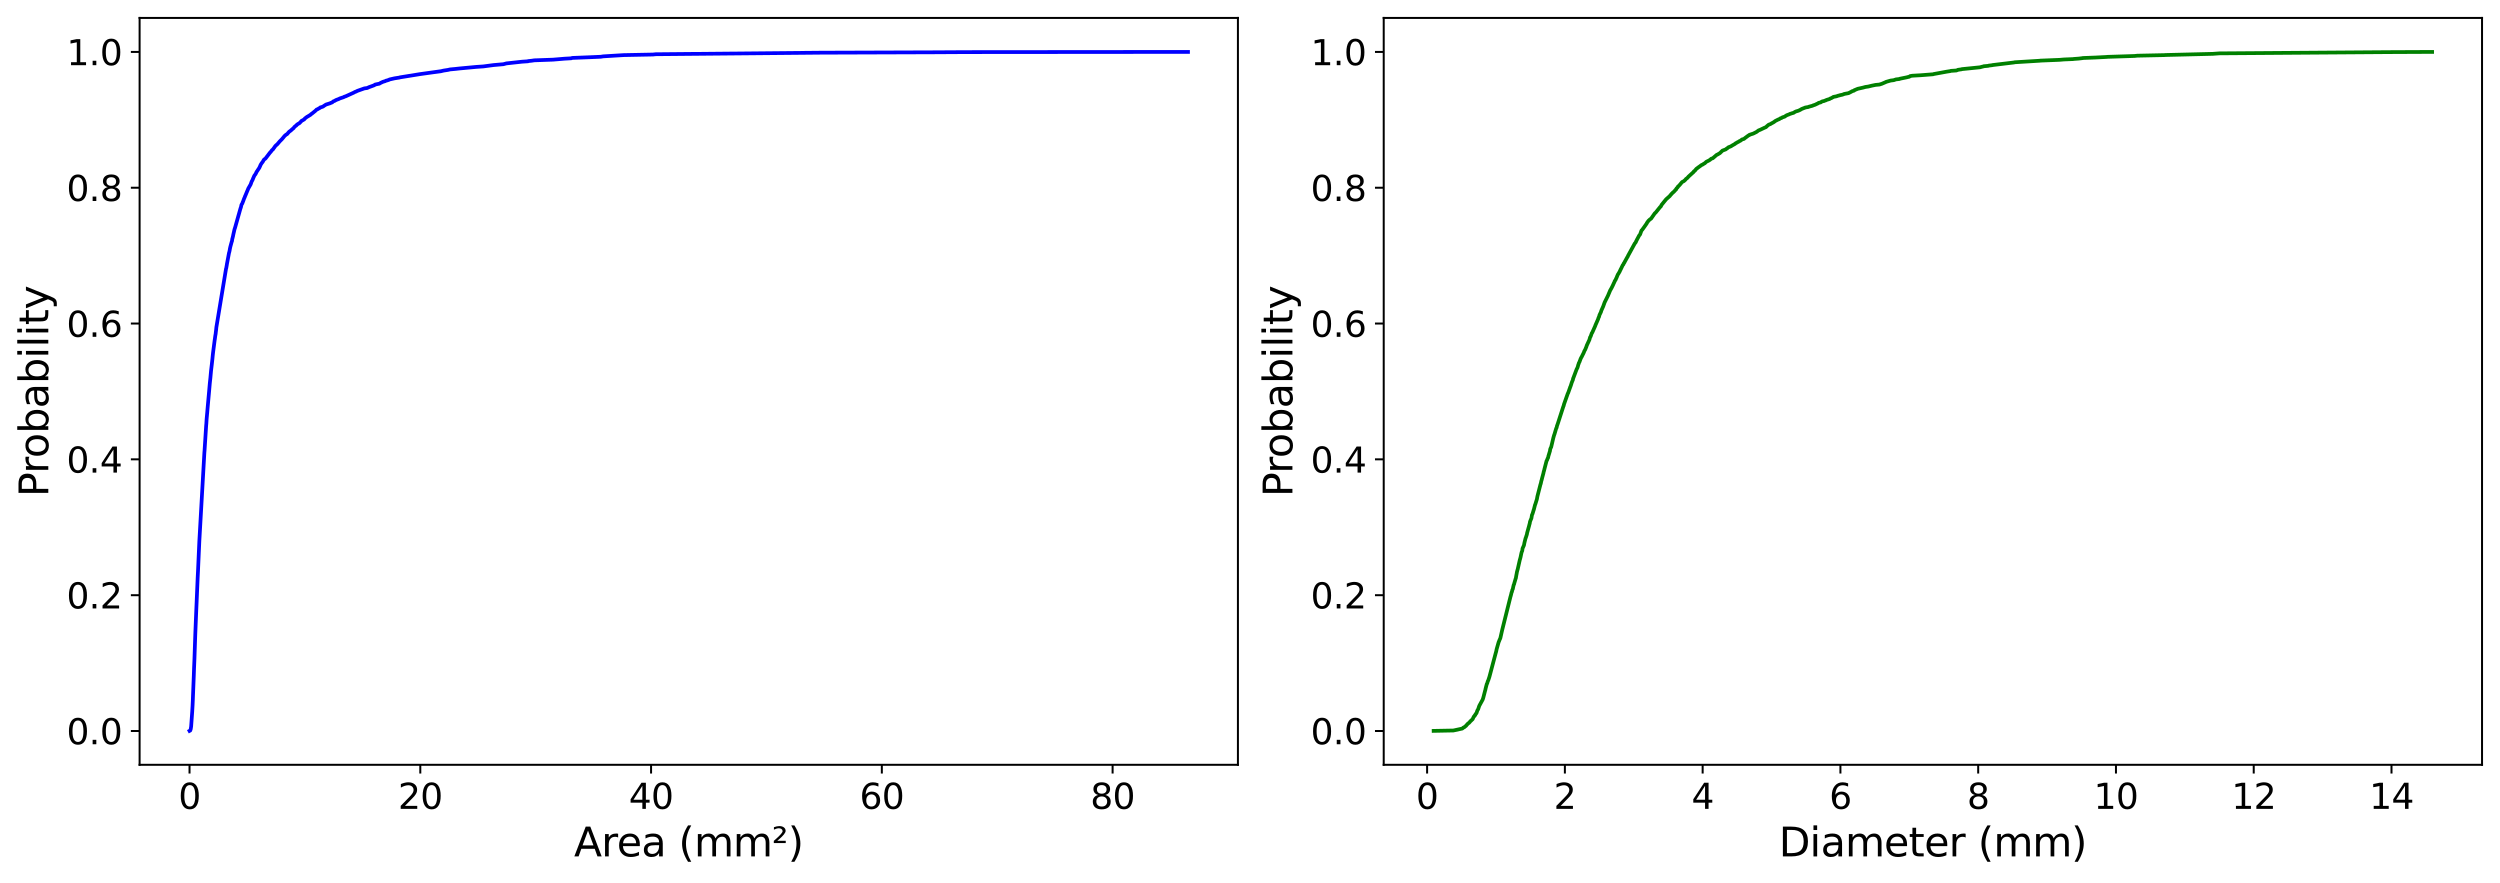 <?xml version="1.0" encoding="utf-8" standalone="no"?>
<!DOCTYPE svg PUBLIC "-//W3C//DTD SVG 1.1//EN"
  "http://www.w3.org/Graphics/SVG/1.1/DTD/svg11.dtd">
<svg xmlns:xlink="http://www.w3.org/1999/xlink" width="1001.919pt" height="353.754pt" viewBox="0 0 1001.919 353.754" xmlns="http://www.w3.org/2000/svg" version="1.1">
 <defs>
  <style type="text/css">*{stroke-linejoin: round; stroke-linecap: butt}</style>
 </defs>
 <g id="figure_1">
  <g id="patch_1">
   <path d="M 0 353.754 
L 1001.919 353.754 
L 1001.919 0 
L 0 0 
z
" style="fill: #ffffff"/>
  </g>
  <g id="axes_1">
   <g id="patch_2">
    <path d="M 55.949 306.52 
L 496.119 306.52 
L 496.119 7.2 
L 55.949 7.2 
z
" style="fill: #ffffff"/>
   </g>
   <g id="matplotlib.axis_1">
    <g id="xtick_1">
     <g id="line2d_1">
      <defs>
       <path id="m4d52f5e8f8" d="M 0 0 
L 0 3.5 
" style="stroke: #000000; stroke-width: 0.8"/>
      </defs>
      <g>
       <use xlink:href="#m4d52f5e8f8" x="75.957" y="306.52" style="stroke: #000000; stroke-width: 0.8"/>
      </g>
     </g>
     <g id="text_1">
      <!-- 0 -->
      <g transform="translate(71.503 324.158) scale(0.14 -0.14)">
       <defs>
        <path id="DejaVuSans-30" d="M 2034 4250 
Q 1547 4250 1301 3770 
Q 1056 3291 1056 2328 
Q 1056 1369 1301 889 
Q 1547 409 2034 409 
Q 2525 409 2770 889 
Q 3016 1369 3016 2328 
Q 3016 3291 2770 3770 
Q 2525 4250 2034 4250 
z
M 2034 4750 
Q 2819 4750 3233 4129 
Q 3647 3509 3647 2328 
Q 3647 1150 3233 529 
Q 2819 -91 2034 -91 
Q 1250 -91 836 529 
Q 422 1150 422 2328 
Q 422 3509 836 4129 
Q 1250 4750 2034 4750 
z
" transform="scale(0.016)"/>
       </defs>
       <use xlink:href="#DejaVuSans-30"/>
      </g>
     </g>
    </g>
    <g id="xtick_2">
     <g id="line2d_2">
      <g>
       <use xlink:href="#m4d52f5e8f8" x="168.442" y="306.52" style="stroke: #000000; stroke-width: 0.8"/>
      </g>
     </g>
     <g id="text_2">
      <!-- 20 -->
      <g transform="translate(159.534 324.158) scale(0.14 -0.14)">
       <defs>
        <path id="DejaVuSans-32" d="M 1228 531 
L 3431 531 
L 3431 0 
L 469 0 
L 469 531 
Q 828 903 1448 1529 
Q 2069 2156 2228 2338 
Q 2531 2678 2651 2914 
Q 2772 3150 2772 3378 
Q 2772 3750 2511 3984 
Q 2250 4219 1831 4219 
Q 1534 4219 1204 4116 
Q 875 4013 500 3803 
L 500 4441 
Q 881 4594 1212 4672 
Q 1544 4750 1819 4750 
Q 2544 4750 2975 4387 
Q 3406 4025 3406 3419 
Q 3406 3131 3298 2873 
Q 3191 2616 2906 2266 
Q 2828 2175 2409 1742 
Q 1991 1309 1228 531 
z
" transform="scale(0.016)"/>
       </defs>
       <use xlink:href="#DejaVuSans-32"/>
       <use xlink:href="#DejaVuSans-30" transform="translate(63.623 0)"/>
      </g>
     </g>
    </g>
    <g id="xtick_3">
     <g id="line2d_3">
      <g>
       <use xlink:href="#m4d52f5e8f8" x="260.927" y="306.52" style="stroke: #000000; stroke-width: 0.8"/>
      </g>
     </g>
     <g id="text_3">
      <!-- 40 -->
      <g transform="translate(252.019 324.158) scale(0.14 -0.14)">
       <defs>
        <path id="DejaVuSans-34" d="M 2419 4116 
L 825 1625 
L 2419 1625 
L 2419 4116 
z
M 2253 4666 
L 3047 4666 
L 3047 1625 
L 3713 1625 
L 3713 1100 
L 3047 1100 
L 3047 0 
L 2419 0 
L 2419 1100 
L 313 1100 
L 313 1709 
L 2253 4666 
z
" transform="scale(0.016)"/>
       </defs>
       <use xlink:href="#DejaVuSans-34"/>
       <use xlink:href="#DejaVuSans-30" transform="translate(63.623 0)"/>
      </g>
     </g>
    </g>
    <g id="xtick_4">
     <g id="line2d_4">
      <g>
       <use xlink:href="#m4d52f5e8f8" x="353.412" y="306.52" style="stroke: #000000; stroke-width: 0.8"/>
      </g>
     </g>
     <g id="text_4">
      <!-- 60 -->
      <g transform="translate(344.504 324.158) scale(0.14 -0.14)">
       <defs>
        <path id="DejaVuSans-36" d="M 2113 2584 
Q 1688 2584 1439 2293 
Q 1191 2003 1191 1497 
Q 1191 994 1439 701 
Q 1688 409 2113 409 
Q 2538 409 2786 701 
Q 3034 994 3034 1497 
Q 3034 2003 2786 2293 
Q 2538 2584 2113 2584 
z
M 3366 4563 
L 3366 3988 
Q 3128 4100 2886 4159 
Q 2644 4219 2406 4219 
Q 1781 4219 1451 3797 
Q 1122 3375 1075 2522 
Q 1259 2794 1537 2939 
Q 1816 3084 2150 3084 
Q 2853 3084 3261 2657 
Q 3669 2231 3669 1497 
Q 3669 778 3244 343 
Q 2819 -91 2113 -91 
Q 1303 -91 875 529 
Q 447 1150 447 2328 
Q 447 3434 972 4092 
Q 1497 4750 2381 4750 
Q 2619 4750 2861 4703 
Q 3103 4656 3366 4563 
z
" transform="scale(0.016)"/>
       </defs>
       <use xlink:href="#DejaVuSans-36"/>
       <use xlink:href="#DejaVuSans-30" transform="translate(63.623 0)"/>
      </g>
     </g>
    </g>
    <g id="xtick_5">
     <g id="line2d_5">
      <g>
       <use xlink:href="#m4d52f5e8f8" x="445.896" y="306.52" style="stroke: #000000; stroke-width: 0.8"/>
      </g>
     </g>
     <g id="text_5">
      <!-- 80 -->
      <g transform="translate(436.989 324.158) scale(0.14 -0.14)">
       <defs>
        <path id="DejaVuSans-38" d="M 2034 2216 
Q 1584 2216 1326 1975 
Q 1069 1734 1069 1313 
Q 1069 891 1326 650 
Q 1584 409 2034 409 
Q 2484 409 2743 651 
Q 3003 894 3003 1313 
Q 3003 1734 2745 1975 
Q 2488 2216 2034 2216 
z
M 1403 2484 
Q 997 2584 770 2862 
Q 544 3141 544 3541 
Q 544 4100 942 4425 
Q 1341 4750 2034 4750 
Q 2731 4750 3128 4425 
Q 3525 4100 3525 3541 
Q 3525 3141 3298 2862 
Q 3072 2584 2669 2484 
Q 3125 2378 3379 2068 
Q 3634 1759 3634 1313 
Q 3634 634 3220 271 
Q 2806 -91 2034 -91 
Q 1263 -91 848 271 
Q 434 634 434 1313 
Q 434 1759 690 2068 
Q 947 2378 1403 2484 
z
M 1172 3481 
Q 1172 3119 1398 2916 
Q 1625 2713 2034 2713 
Q 2441 2713 2670 2916 
Q 2900 3119 2900 3481 
Q 2900 3844 2670 4047 
Q 2441 4250 2034 4250 
Q 1625 4250 1398 4047 
Q 1172 3844 1172 3481 
z
" transform="scale(0.016)"/>
       </defs>
       <use xlink:href="#DejaVuSans-38"/>
       <use xlink:href="#DejaVuSans-30" transform="translate(63.623 0)"/>
      </g>
     </g>
    </g>
    <g id="text_6">
     <!-- Area (mm²) -->
     <g transform="translate(230.051 343.227) scale(0.16 -0.16)">
      <defs>
       <path id="DejaVuSans-41" d="M 2188 4044 
L 1331 1722 
L 3047 1722 
L 2188 4044 
z
M 1831 4666 
L 2547 4666 
L 4325 0 
L 3669 0 
L 3244 1197 
L 1141 1197 
L 716 0 
L 50 0 
L 1831 4666 
z
" transform="scale(0.016)"/>
       <path id="DejaVuSans-72" d="M 2631 2963 
Q 2534 3019 2420 3045 
Q 2306 3072 2169 3072 
Q 1681 3072 1420 2755 
Q 1159 2438 1159 1844 
L 1159 0 
L 581 0 
L 581 3500 
L 1159 3500 
L 1159 2956 
Q 1341 3275 1631 3429 
Q 1922 3584 2338 3584 
Q 2397 3584 2469 3576 
Q 2541 3569 2628 3553 
L 2631 2963 
z
" transform="scale(0.016)"/>
       <path id="DejaVuSans-65" d="M 3597 1894 
L 3597 1613 
L 953 1613 
Q 991 1019 1311 708 
Q 1631 397 2203 397 
Q 2534 397 2845 478 
Q 3156 559 3463 722 
L 3463 178 
Q 3153 47 2828 -22 
Q 2503 -91 2169 -91 
Q 1331 -91 842 396 
Q 353 884 353 1716 
Q 353 2575 817 3079 
Q 1281 3584 2069 3584 
Q 2775 3584 3186 3129 
Q 3597 2675 3597 1894 
z
M 3022 2063 
Q 3016 2534 2758 2815 
Q 2500 3097 2075 3097 
Q 1594 3097 1305 2825 
Q 1016 2553 972 2059 
L 3022 2063 
z
" transform="scale(0.016)"/>
       <path id="DejaVuSans-61" d="M 2194 1759 
Q 1497 1759 1228 1600 
Q 959 1441 959 1056 
Q 959 750 1161 570 
Q 1363 391 1709 391 
Q 2188 391 2477 730 
Q 2766 1069 2766 1631 
L 2766 1759 
L 2194 1759 
z
M 3341 1997 
L 3341 0 
L 2766 0 
L 2766 531 
Q 2569 213 2275 61 
Q 1981 -91 1556 -91 
Q 1019 -91 701 211 
Q 384 513 384 1019 
Q 384 1609 779 1909 
Q 1175 2209 1959 2209 
L 2766 2209 
L 2766 2266 
Q 2766 2663 2505 2880 
Q 2244 3097 1772 3097 
Q 1472 3097 1187 3025 
Q 903 2953 641 2809 
L 641 3341 
Q 956 3463 1253 3523 
Q 1550 3584 1831 3584 
Q 2591 3584 2966 3190 
Q 3341 2797 3341 1997 
z
" transform="scale(0.016)"/>
       <path id="DejaVuSans-20" transform="scale(0.016)"/>
       <path id="DejaVuSans-28" d="M 1984 4856 
Q 1566 4138 1362 3434 
Q 1159 2731 1159 2009 
Q 1159 1288 1364 580 
Q 1569 -128 1984 -844 
L 1484 -844 
Q 1016 -109 783 600 
Q 550 1309 550 2009 
Q 550 2706 781 3412 
Q 1013 4119 1484 4856 
L 1984 4856 
z
" transform="scale(0.016)"/>
       <path id="DejaVuSans-6d" d="M 3328 2828 
Q 3544 3216 3844 3400 
Q 4144 3584 4550 3584 
Q 5097 3584 5394 3201 
Q 5691 2819 5691 2113 
L 5691 0 
L 5113 0 
L 5113 2094 
Q 5113 2597 4934 2840 
Q 4756 3084 4391 3084 
Q 3944 3084 3684 2787 
Q 3425 2491 3425 1978 
L 3425 0 
L 2847 0 
L 2847 2094 
Q 2847 2600 2669 2842 
Q 2491 3084 2119 3084 
Q 1678 3084 1418 2786 
Q 1159 2488 1159 1978 
L 1159 0 
L 581 0 
L 581 3500 
L 1159 3500 
L 1159 2956 
Q 1356 3278 1631 3431 
Q 1906 3584 2284 3584 
Q 2666 3584 2933 3390 
Q 3200 3197 3328 2828 
z
" transform="scale(0.016)"/>
       <path id="DejaVuSans-b2" d="M 838 2444 
L 2163 2444 
L 2163 2088 
L 294 2088 
L 294 2431 
Q 400 2528 597 2703 
Q 1672 3656 1672 3950 
Q 1672 4156 1509 4282 
Q 1347 4409 1081 4409 
Q 919 4409 728 4354 
Q 538 4300 313 4191 
L 313 4575 
Q 553 4663 761 4706 
Q 969 4750 1147 4750 
Q 1600 4750 1872 4544 
Q 2144 4338 2144 4000 
Q 2144 3566 1109 2678 
Q 934 2528 838 2444 
z
" transform="scale(0.016)"/>
       <path id="DejaVuSans-29" d="M 513 4856 
L 1013 4856 
Q 1481 4119 1714 3412 
Q 1947 2706 1947 2009 
Q 1947 1309 1714 600 
Q 1481 -109 1013 -844 
L 513 -844 
Q 928 -128 1133 580 
Q 1338 1288 1338 2009 
Q 1338 2731 1133 3434 
Q 928 4138 513 4856 
z
" transform="scale(0.016)"/>
      </defs>
      <use xlink:href="#DejaVuSans-41"/>
      <use xlink:href="#DejaVuSans-72" transform="translate(68.408 0)"/>
      <use xlink:href="#DejaVuSans-65" transform="translate(107.271 0)"/>
      <use xlink:href="#DejaVuSans-61" transform="translate(168.795 0)"/>
      <use xlink:href="#DejaVuSans-20" transform="translate(230.074 0)"/>
      <use xlink:href="#DejaVuSans-28" transform="translate(261.861 0)"/>
      <use xlink:href="#DejaVuSans-6d" transform="translate(300.875 0)"/>
      <use xlink:href="#DejaVuSans-6d" transform="translate(398.287 0)"/>
      <use xlink:href="#DejaVuSans-b2" transform="translate(495.699 0)"/>
      <use xlink:href="#DejaVuSans-29" transform="translate(535.787 0)"/>
     </g>
    </g>
   </g>
   <g id="matplotlib.axis_2">
    <g id="ytick_1">
     <g id="line2d_6">
      <defs>
       <path id="m05a626e804" d="M 0 0 
L -3.5 0 
" style="stroke: #000000; stroke-width: 0.8"/>
      </defs>
      <g>
       <use xlink:href="#m05a626e804" x="55.949" y="292.953" style="stroke: #000000; stroke-width: 0.8"/>
      </g>
     </g>
     <g id="text_7">
      <!-- 0.0 -->
      <g transform="translate(26.685 298.272) scale(0.14 -0.14)">
       <defs>
        <path id="DejaVuSans-2e" d="M 684 794 
L 1344 794 
L 1344 0 
L 684 0 
L 684 794 
z
" transform="scale(0.016)"/>
       </defs>
       <use xlink:href="#DejaVuSans-30"/>
       <use xlink:href="#DejaVuSans-2e" transform="translate(63.623 0)"/>
       <use xlink:href="#DejaVuSans-30" transform="translate(95.41 0)"/>
      </g>
     </g>
    </g>
    <g id="ytick_2">
     <g id="line2d_7">
      <g>
       <use xlink:href="#m05a626e804" x="55.949" y="238.524" style="stroke: #000000; stroke-width: 0.8"/>
      </g>
     </g>
     <g id="text_8">
      <!-- 0.2 -->
      <g transform="translate(26.685 243.843) scale(0.14 -0.14)">
       <use xlink:href="#DejaVuSans-30"/>
       <use xlink:href="#DejaVuSans-2e" transform="translate(63.623 0)"/>
       <use xlink:href="#DejaVuSans-32" transform="translate(95.41 0)"/>
      </g>
     </g>
    </g>
    <g id="ytick_3">
     <g id="line2d_8">
      <g>
       <use xlink:href="#m05a626e804" x="55.949" y="184.094" style="stroke: #000000; stroke-width: 0.8"/>
      </g>
     </g>
     <g id="text_9">
      <!-- 0.4 -->
      <g transform="translate(26.685 189.413) scale(0.14 -0.14)">
       <use xlink:href="#DejaVuSans-30"/>
       <use xlink:href="#DejaVuSans-2e" transform="translate(63.623 0)"/>
       <use xlink:href="#DejaVuSans-34" transform="translate(95.41 0)"/>
      </g>
     </g>
    </g>
    <g id="ytick_4">
     <g id="line2d_9">
      <g>
       <use xlink:href="#m05a626e804" x="55.949" y="129.665" style="stroke: #000000; stroke-width: 0.8"/>
      </g>
     </g>
     <g id="text_10">
      <!-- 0.6 -->
      <g transform="translate(26.685 134.984) scale(0.14 -0.14)">
       <use xlink:href="#DejaVuSans-30"/>
       <use xlink:href="#DejaVuSans-2e" transform="translate(63.623 0)"/>
       <use xlink:href="#DejaVuSans-36" transform="translate(95.41 0)"/>
      </g>
     </g>
    </g>
    <g id="ytick_5">
     <g id="line2d_10">
      <g>
       <use xlink:href="#m05a626e804" x="55.949" y="75.235" style="stroke: #000000; stroke-width: 0.8"/>
      </g>
     </g>
     <g id="text_11">
      <!-- 0.8 -->
      <g transform="translate(26.685 80.554) scale(0.14 -0.14)">
       <use xlink:href="#DejaVuSans-30"/>
       <use xlink:href="#DejaVuSans-2e" transform="translate(63.623 0)"/>
       <use xlink:href="#DejaVuSans-38" transform="translate(95.41 0)"/>
      </g>
     </g>
    </g>
    <g id="ytick_6">
     <g id="line2d_11">
      <g>
       <use xlink:href="#m05a626e804" x="55.949" y="20.805" style="stroke: #000000; stroke-width: 0.8"/>
      </g>
     </g>
     <g id="text_12">
      <!-- 1.0 -->
      <g transform="translate(26.685 26.124) scale(0.14 -0.14)">
       <defs>
        <path id="DejaVuSans-31" d="M 794 531 
L 1825 531 
L 1825 4091 
L 703 3866 
L 703 4441 
L 1819 4666 
L 2450 4666 
L 2450 531 
L 3481 531 
L 3481 0 
L 794 0 
L 794 531 
z
" transform="scale(0.016)"/>
       </defs>
       <use xlink:href="#DejaVuSans-31"/>
       <use xlink:href="#DejaVuSans-2e" transform="translate(63.623 0)"/>
       <use xlink:href="#DejaVuSans-30" transform="translate(95.41 0)"/>
      </g>
     </g>
    </g>
    <g id="text_13">
     <!-- Probability -->
     <g transform="translate(19.358 199.146) rotate(-90) scale(0.16 -0.16)">
      <defs>
       <path id="DejaVuSans-50" d="M 1259 4147 
L 1259 2394 
L 2053 2394 
Q 2494 2394 2734 2622 
Q 2975 2850 2975 3272 
Q 2975 3691 2734 3919 
Q 2494 4147 2053 4147 
L 1259 4147 
z
M 628 4666 
L 2053 4666 
Q 2838 4666 3239 4311 
Q 3641 3956 3641 3272 
Q 3641 2581 3239 2228 
Q 2838 1875 2053 1875 
L 1259 1875 
L 1259 0 
L 628 0 
L 628 4666 
z
" transform="scale(0.016)"/>
       <path id="DejaVuSans-6f" d="M 1959 3097 
Q 1497 3097 1228 2736 
Q 959 2375 959 1747 
Q 959 1119 1226 758 
Q 1494 397 1959 397 
Q 2419 397 2687 759 
Q 2956 1122 2956 1747 
Q 2956 2369 2687 2733 
Q 2419 3097 1959 3097 
z
M 1959 3584 
Q 2709 3584 3137 3096 
Q 3566 2609 3566 1747 
Q 3566 888 3137 398 
Q 2709 -91 1959 -91 
Q 1206 -91 779 398 
Q 353 888 353 1747 
Q 353 2609 779 3096 
Q 1206 3584 1959 3584 
z
" transform="scale(0.016)"/>
       <path id="DejaVuSans-62" d="M 3116 1747 
Q 3116 2381 2855 2742 
Q 2594 3103 2138 3103 
Q 1681 3103 1420 2742 
Q 1159 2381 1159 1747 
Q 1159 1113 1420 752 
Q 1681 391 2138 391 
Q 2594 391 2855 752 
Q 3116 1113 3116 1747 
z
M 1159 2969 
Q 1341 3281 1617 3432 
Q 1894 3584 2278 3584 
Q 2916 3584 3314 3078 
Q 3713 2572 3713 1747 
Q 3713 922 3314 415 
Q 2916 -91 2278 -91 
Q 1894 -91 1617 61 
Q 1341 213 1159 525 
L 1159 0 
L 581 0 
L 581 4863 
L 1159 4863 
L 1159 2969 
z
" transform="scale(0.016)"/>
       <path id="DejaVuSans-69" d="M 603 3500 
L 1178 3500 
L 1178 0 
L 603 0 
L 603 3500 
z
M 603 4863 
L 1178 4863 
L 1178 4134 
L 603 4134 
L 603 4863 
z
" transform="scale(0.016)"/>
       <path id="DejaVuSans-6c" d="M 603 4863 
L 1178 4863 
L 1178 0 
L 603 0 
L 603 4863 
z
" transform="scale(0.016)"/>
       <path id="DejaVuSans-74" d="M 1172 4494 
L 1172 3500 
L 2356 3500 
L 2356 3053 
L 1172 3053 
L 1172 1153 
Q 1172 725 1289 603 
Q 1406 481 1766 481 
L 2356 481 
L 2356 0 
L 1766 0 
Q 1100 0 847 248 
Q 594 497 594 1153 
L 594 3053 
L 172 3053 
L 172 3500 
L 594 3500 
L 594 4494 
L 1172 4494 
z
" transform="scale(0.016)"/>
       <path id="DejaVuSans-79" d="M 2059 -325 
Q 1816 -950 1584 -1140 
Q 1353 -1331 966 -1331 
L 506 -1331 
L 506 -850 
L 844 -850 
Q 1081 -850 1212 -737 
Q 1344 -625 1503 -206 
L 1606 56 
L 191 3500 
L 800 3500 
L 1894 763 
L 2988 3500 
L 3597 3500 
L 2059 -325 
z
" transform="scale(0.016)"/>
      </defs>
      <use xlink:href="#DejaVuSans-50"/>
      <use xlink:href="#DejaVuSans-72" transform="translate(58.553 0)"/>
      <use xlink:href="#DejaVuSans-6f" transform="translate(97.416 0)"/>
      <use xlink:href="#DejaVuSans-62" transform="translate(158.598 0)"/>
      <use xlink:href="#DejaVuSans-61" transform="translate(222.074 0)"/>
      <use xlink:href="#DejaVuSans-62" transform="translate(283.354 0)"/>
      <use xlink:href="#DejaVuSans-69" transform="translate(346.83 0)"/>
      <use xlink:href="#DejaVuSans-6c" transform="translate(374.613 0)"/>
      <use xlink:href="#DejaVuSans-69" transform="translate(402.396 0)"/>
      <use xlink:href="#DejaVuSans-74" transform="translate(430.18 0)"/>
      <use xlink:href="#DejaVuSans-79" transform="translate(469.389 0)"/>
     </g>
    </g>
   </g>
   <g id="line2d_12">
    <path d="M 75.957 292.915 
L 76.244 292.759 
L 76.438 292.178 
L 76.604 291.131 
L 77.033 285.198 
L 77.172 282.871 
L 77.281 280.544 
L 77.337 278.993 
L 77.668 270.772 
L 77.776 267.631 
L 77.82 266.661 
L 77.93 264.025 
L 78.117 258.479 
L 78.225 255.299 
L 78.281 253.748 
L 78.641 244.984 
L 78.75 242.502 
L 78.793 241.533 
L 79.21 231.722 
L 79.316 229.55 
L 79.347 229.007 
L 79.882 216.986 
L 79.992 215.047 
L 81.904 181.426 
L 81.977 180.573 
L 82.616 170.646 
L 82.697 169.754 
L 82.807 167.97 
L 83.065 165.139 
L 83.095 164.751 
L 83.203 163.472 
L 83.8 156.879 
L 84.087 153.583 
L 84.32 151.45 
L 84.587 148.542 
L 84.905 145.866 
L 85.119 143.927 
L 85.286 142.221 
L 85.396 141.252 
L 86.031 136.327 
L 86.091 135.978 
L 86.272 134.621 
L 86.42 133.806 
L 86.522 132.875 
L 86.607 132.255 
L 86.713 131.169 
L 90.586 107.708 
L 90.669 107.476 
L 90.879 106.273 
L 90.973 105.653 
L 91.058 105.226 
L 91.784 101.349 
L 91.891 100.999 
L 92.032 100.379 
L 92.134 99.72 
L 92.323 98.867 
L 92.386 98.634 
L 92.848 96.928 
L 92.962 96.656 
L 93.104 95.687 
L 93.183 95.454 
L 93.277 95.066 
L 93.385 94.64 
L 93.493 94.058 
L 93.678 93.244 
L 93.745 92.972 
L 93.892 92.274 
L 94.071 91.615 
L 94.175 91.344 
L 96.315 83.743 
L 96.39 83.472 
L 96.498 83.239 
L 96.566 83.006 
L 96.758 82.114 
L 96.97 81.727 
L 97.114 81.533 
L 97.286 80.99 
L 97.38 80.835 
L 97.711 79.904 
L 97.855 79.516 
L 98.09 79.012 
L 98.219 78.585 
L 98.316 78.43 
L 99.02 76.724 
L 99.24 76.22 
L 99.349 75.949 
L 99.498 75.561 
L 100.454 73.893 
L 100.847 72.769 
L 101.017 72.458 
L 101.178 72.187 
L 101.317 71.838 
L 101.559 71.218 
L 101.669 71.024 
L 101.833 70.597 
L 101.985 70.326 
L 102.343 69.86 
L 102.628 69.356 
L 102.724 69.085 
L 102.938 68.736 
L 103.947 67.223 
L 104.081 66.874 
L 104.203 66.68 
L 104.391 66.176 
L 104.543 65.905 
L 104.992 65.207 
L 105.15 65.052 
L 105.358 64.742 
L 105.571 64.354 
L 105.722 64.082 
L 105.985 63.811 
L 106.263 63.656 
L 106.511 63.384 
L 108.188 61.174 
L 108.434 60.941 
L 108.937 60.282 
L 108.992 60.166 
L 109.381 59.894 
L 109.501 59.7 
L 109.741 59.351 
L 109.866 59.196 
L 110.065 58.925 
L 110.253 58.615 
L 110.448 58.421 
L 110.665 58.188 
L 110.906 58.033 
L 110.939 57.955 
L 111.145 57.8 
L 112.161 56.598 
L 112.329 56.443 
L 112.515 56.249 
L 112.91 55.861 
L 113.661 54.969 
L 113.813 54.775 
L 114.034 54.504 
L 114.612 54 
L 114.699 53.922 
L 115.049 53.767 
L 115.105 53.69 
L 115.24 53.535 
L 115.494 53.224 
L 115.879 52.798 
L 116.139 52.604 
L 116.293 52.488 
L 116.591 52.294 
L 116.591 52.255 
L 116.77 52.1 
L 116.988 51.906 
L 117.244 51.673 
L 117.452 51.518 
L 117.659 51.363 
L 117.923 50.936 
L 118.422 50.51 
L 118.809 50.238 
L 119.009 49.928 
L 119.375 49.734 
L 119.517 49.618 
L 119.968 49.385 
L 120.62 48.726 
L 120.821 48.455 
L 121.121 48.299 
L 121.489 48.106 
L 121.654 47.989 
L 121.935 47.834 
L 122.12 47.563 
L 122.157 47.485 
L 122.399 47.33 
L 122.938 46.903 
L 122.961 46.865 
L 123.281 46.71 
L 123.791 46.399 
L 123.978 46.283 
L 124.538 45.934 
L 124.661 45.74 
L 124.992 45.546 
L 125.614 45.042 
L 126.43 44.383 
L 126.475 44.305 
L 126.856 43.995 
L 126.869 43.917 
L 127.47 43.685 
L 127.636 43.53 
L 128.267 43.219 
L 128.331 43.064 
L 129.139 42.832 
L 129.505 42.677 
L 129.801 42.444 
L 130.668 41.901 
L 132.387 41.358 
L 132.437 41.281 
L 133.105 41.048 
L 133.596 40.621 
L 134.216 40.389 
L 134.383 40.234 
L 134.687 40.117 
L 134.691 40.078 
L 135.831 39.652 
L 136.164 39.458 
L 137.802 38.915 
L 137.885 38.799 
L 138.522 38.605 
L 141.849 37.092 
L 142.157 36.899 
L 142.205 36.86 
L 142.81 36.666 
L 142.937 36.55 
L 143.408 36.356 
L 146.03 35.425 
L 147.16 35.27 
L 147.303 35.192 
L 147.682 35.037 
L 147.778 34.96 
L 148.456 34.727 
L 150.029 34.145 
L 150.262 33.913 
L 151.142 33.719 
L 152.091 33.525 
L 152.175 33.447 
L 152.51 33.253 
L 152.605 33.176 
L 153.084 32.982 
L 153.354 32.827 
L 154.491 32.478 
L 154.603 32.361 
L 155.25 32.206 
L 156.02 31.935 
L 156.082 31.857 
L 158.126 31.392 
L 160.103 31.082 
L 160.263 31.004 
L 167.723 29.802 
L 168.179 29.725 
L 176.808 28.522 
L 177.766 28.29 
L 179.534 28.018 
L 180.356 27.824 
L 182.468 27.63 
L 184.183 27.437 
L 190.842 26.816 
L 193.693 26.622 
L 197.784 26.079 
L 201.754 25.73 
L 202.772 25.459 
L 202.834 25.42 
L 209.262 24.722 
L 211.607 24.567 
L 211.653 24.489 
L 213.114 24.334 
L 214.113 24.179 
L 221.623 23.908 
L 226.253 23.52 
L 228.952 23.365 
L 229.064 23.287 
L 229.462 23.21 
L 236.331 22.938 
L 240.796 22.744 
L 241.714 22.589 
L 249.927 22.085 
L 261.693 21.852 
L 262.76 21.736 
L 328.86 21.116 
L 374.26 20.961 
L 387.309 20.883 
L 476.112 20.805 
L 476.112 20.805 
" clip-path="url(#pe76aaab382)" style="fill: none; stroke: #0000ff; stroke-width: 1.5; stroke-linecap: square"/>
   </g>
   <g id="patch_3">
    <path d="M 55.949 306.52 
L 55.949 7.2 
" style="fill: none; stroke: #000000; stroke-width: 0.8; stroke-linejoin: miter; stroke-linecap: square"/>
   </g>
   <g id="patch_4">
    <path d="M 496.119 306.52 
L 496.119 7.2 
" style="fill: none; stroke: #000000; stroke-width: 0.8; stroke-linejoin: miter; stroke-linecap: square"/>
   </g>
   <g id="patch_5">
    <path d="M 55.949 306.52 
L 496.119 306.52 
" style="fill: none; stroke: #000000; stroke-width: 0.8; stroke-linejoin: miter; stroke-linecap: square"/>
   </g>
   <g id="patch_6">
    <path d="M 55.949 7.2 
L 496.119 7.2 
" style="fill: none; stroke: #000000; stroke-width: 0.8; stroke-linejoin: miter; stroke-linecap: square"/>
   </g>
  </g>
  <g id="axes_2">
   <g id="patch_7">
    <path d="M 554.549 306.52 
L 994.719 306.52 
L 994.719 7.2 
L 554.549 7.2 
z
" style="fill: #ffffff"/>
   </g>
   <g id="matplotlib.axis_3">
    <g id="xtick_6">
     <g id="line2d_13">
      <g>
       <use xlink:href="#m4d52f5e8f8" x="571.938" y="306.52" style="stroke: #000000; stroke-width: 0.8"/>
      </g>
     </g>
     <g id="text_14">
      <!-- 0 -->
      <g transform="translate(567.484 324.158) scale(0.14 -0.14)">
       <use xlink:href="#DejaVuSans-30"/>
      </g>
     </g>
    </g>
    <g id="xtick_7">
     <g id="line2d_14">
      <g>
       <use xlink:href="#m4d52f5e8f8" x="627.152" y="306.52" style="stroke: #000000; stroke-width: 0.8"/>
      </g>
     </g>
     <g id="text_15">
      <!-- 2 -->
      <g transform="translate(622.698 324.158) scale(0.14 -0.14)">
       <use xlink:href="#DejaVuSans-32"/>
      </g>
     </g>
    </g>
    <g id="xtick_8">
     <g id="line2d_15">
      <g>
       <use xlink:href="#m4d52f5e8f8" x="682.366" y="306.52" style="stroke: #000000; stroke-width: 0.8"/>
      </g>
     </g>
     <g id="text_16">
      <!-- 4 -->
      <g transform="translate(677.912 324.158) scale(0.14 -0.14)">
       <use xlink:href="#DejaVuSans-34"/>
      </g>
     </g>
    </g>
    <g id="xtick_9">
     <g id="line2d_16">
      <g>
       <use xlink:href="#m4d52f5e8f8" x="737.58" y="306.52" style="stroke: #000000; stroke-width: 0.8"/>
      </g>
     </g>
     <g id="text_17">
      <!-- 6 -->
      <g transform="translate(733.126 324.158) scale(0.14 -0.14)">
       <use xlink:href="#DejaVuSans-36"/>
      </g>
     </g>
    </g>
    <g id="xtick_10">
     <g id="line2d_17">
      <g>
       <use xlink:href="#m4d52f5e8f8" x="792.794" y="306.52" style="stroke: #000000; stroke-width: 0.8"/>
      </g>
     </g>
     <g id="text_18">
      <!-- 8 -->
      <g transform="translate(788.34 324.158) scale(0.14 -0.14)">
       <use xlink:href="#DejaVuSans-38"/>
      </g>
     </g>
    </g>
    <g id="xtick_11">
     <g id="line2d_18">
      <g>
       <use xlink:href="#m4d52f5e8f8" x="848.008" y="306.52" style="stroke: #000000; stroke-width: 0.8"/>
      </g>
     </g>
     <g id="text_19">
      <!-- 10 -->
      <g transform="translate(839.1 324.158) scale(0.14 -0.14)">
       <use xlink:href="#DejaVuSans-31"/>
       <use xlink:href="#DejaVuSans-30" transform="translate(63.623 0)"/>
      </g>
     </g>
    </g>
    <g id="xtick_12">
     <g id="line2d_19">
      <g>
       <use xlink:href="#m4d52f5e8f8" x="903.221" y="306.52" style="stroke: #000000; stroke-width: 0.8"/>
      </g>
     </g>
     <g id="text_20">
      <!-- 12 -->
      <g transform="translate(894.314 324.158) scale(0.14 -0.14)">
       <use xlink:href="#DejaVuSans-31"/>
       <use xlink:href="#DejaVuSans-32" transform="translate(63.623 0)"/>
      </g>
     </g>
    </g>
    <g id="xtick_13">
     <g id="line2d_20">
      <g>
       <use xlink:href="#m4d52f5e8f8" x="958.435" y="306.52" style="stroke: #000000; stroke-width: 0.8"/>
      </g>
     </g>
     <g id="text_21">
      <!-- 14 -->
      <g transform="translate(949.528 324.158) scale(0.14 -0.14)">
       <use xlink:href="#DejaVuSans-31"/>
       <use xlink:href="#DejaVuSans-34" transform="translate(63.623 0)"/>
      </g>
     </g>
    </g>
    <g id="text_22">
     <!-- Diameter (mm) -->
     <g transform="translate(712.917 343.227) scale(0.16 -0.16)">
      <defs>
       <path id="DejaVuSans-44" d="M 1259 4147 
L 1259 519 
L 2022 519 
Q 2988 519 3436 956 
Q 3884 1394 3884 2338 
Q 3884 3275 3436 3711 
Q 2988 4147 2022 4147 
L 1259 4147 
z
M 628 4666 
L 1925 4666 
Q 3281 4666 3915 4102 
Q 4550 3538 4550 2338 
Q 4550 1131 3912 565 
Q 3275 0 1925 0 
L 628 0 
L 628 4666 
z
" transform="scale(0.016)"/>
      </defs>
      <use xlink:href="#DejaVuSans-44"/>
      <use xlink:href="#DejaVuSans-69" transform="translate(77.002 0)"/>
      <use xlink:href="#DejaVuSans-61" transform="translate(104.785 0)"/>
      <use xlink:href="#DejaVuSans-6d" transform="translate(166.064 0)"/>
      <use xlink:href="#DejaVuSans-65" transform="translate(263.477 0)"/>
      <use xlink:href="#DejaVuSans-74" transform="translate(325 0)"/>
      <use xlink:href="#DejaVuSans-65" transform="translate(364.209 0)"/>
      <use xlink:href="#DejaVuSans-72" transform="translate(425.732 0)"/>
      <use xlink:href="#DejaVuSans-20" transform="translate(466.846 0)"/>
      <use xlink:href="#DejaVuSans-28" transform="translate(498.633 0)"/>
      <use xlink:href="#DejaVuSans-6d" transform="translate(537.646 0)"/>
      <use xlink:href="#DejaVuSans-6d" transform="translate(635.059 0)"/>
      <use xlink:href="#DejaVuSans-29" transform="translate(732.471 0)"/>
     </g>
    </g>
   </g>
   <g id="matplotlib.axis_4">
    <g id="ytick_7">
     <g id="line2d_21">
      <g>
       <use xlink:href="#m05a626e804" x="554.549" y="292.953" style="stroke: #000000; stroke-width: 0.8"/>
      </g>
     </g>
     <g id="text_23">
      <!-- 0.0 -->
      <g transform="translate(525.285 298.272) scale(0.14 -0.14)">
       <use xlink:href="#DejaVuSans-30"/>
       <use xlink:href="#DejaVuSans-2e" transform="translate(63.623 0)"/>
       <use xlink:href="#DejaVuSans-30" transform="translate(95.41 0)"/>
      </g>
     </g>
    </g>
    <g id="ytick_8">
     <g id="line2d_22">
      <g>
       <use xlink:href="#m05a626e804" x="554.549" y="238.524" style="stroke: #000000; stroke-width: 0.8"/>
      </g>
     </g>
     <g id="text_24">
      <!-- 0.2 -->
      <g transform="translate(525.285 243.843) scale(0.14 -0.14)">
       <use xlink:href="#DejaVuSans-30"/>
       <use xlink:href="#DejaVuSans-2e" transform="translate(63.623 0)"/>
       <use xlink:href="#DejaVuSans-32" transform="translate(95.41 0)"/>
      </g>
     </g>
    </g>
    <g id="ytick_9">
     <g id="line2d_23">
      <g>
       <use xlink:href="#m05a626e804" x="554.549" y="184.094" style="stroke: #000000; stroke-width: 0.8"/>
      </g>
     </g>
     <g id="text_25">
      <!-- 0.4 -->
      <g transform="translate(525.285 189.413) scale(0.14 -0.14)">
       <use xlink:href="#DejaVuSans-30"/>
       <use xlink:href="#DejaVuSans-2e" transform="translate(63.623 0)"/>
       <use xlink:href="#DejaVuSans-34" transform="translate(95.41 0)"/>
      </g>
     </g>
    </g>
    <g id="ytick_10">
     <g id="line2d_24">
      <g>
       <use xlink:href="#m05a626e804" x="554.549" y="129.665" style="stroke: #000000; stroke-width: 0.8"/>
      </g>
     </g>
     <g id="text_26">
      <!-- 0.6 -->
      <g transform="translate(525.285 134.984) scale(0.14 -0.14)">
       <use xlink:href="#DejaVuSans-30"/>
       <use xlink:href="#DejaVuSans-2e" transform="translate(63.623 0)"/>
       <use xlink:href="#DejaVuSans-36" transform="translate(95.41 0)"/>
      </g>
     </g>
    </g>
    <g id="ytick_11">
     <g id="line2d_25">
      <g>
       <use xlink:href="#m05a626e804" x="554.549" y="75.235" style="stroke: #000000; stroke-width: 0.8"/>
      </g>
     </g>
     <g id="text_27">
      <!-- 0.8 -->
      <g transform="translate(525.285 80.554) scale(0.14 -0.14)">
       <use xlink:href="#DejaVuSans-30"/>
       <use xlink:href="#DejaVuSans-2e" transform="translate(63.623 0)"/>
       <use xlink:href="#DejaVuSans-38" transform="translate(95.41 0)"/>
      </g>
     </g>
    </g>
    <g id="ytick_12">
     <g id="line2d_26">
      <g>
       <use xlink:href="#m05a626e804" x="554.549" y="20.805" style="stroke: #000000; stroke-width: 0.8"/>
      </g>
     </g>
     <g id="text_28">
      <!-- 1.0 -->
      <g transform="translate(525.285 26.124) scale(0.14 -0.14)">
       <use xlink:href="#DejaVuSans-31"/>
       <use xlink:href="#DejaVuSans-2e" transform="translate(63.623 0)"/>
       <use xlink:href="#DejaVuSans-30" transform="translate(95.41 0)"/>
      </g>
     </g>
    </g>
    <g id="text_29">
     <!-- Probability -->
     <g transform="translate(517.957 199.146) rotate(-90) scale(0.16 -0.16)">
      <use xlink:href="#DejaVuSans-50"/>
      <use xlink:href="#DejaVuSans-72" transform="translate(58.553 0)"/>
      <use xlink:href="#DejaVuSans-6f" transform="translate(97.416 0)"/>
      <use xlink:href="#DejaVuSans-62" transform="translate(158.598 0)"/>
      <use xlink:href="#DejaVuSans-61" transform="translate(222.074 0)"/>
      <use xlink:href="#DejaVuSans-62" transform="translate(283.354 0)"/>
      <use xlink:href="#DejaVuSans-69" transform="translate(346.83 0)"/>
      <use xlink:href="#DejaVuSans-6c" transform="translate(374.613 0)"/>
      <use xlink:href="#DejaVuSans-69" transform="translate(402.396 0)"/>
      <use xlink:href="#DejaVuSans-74" transform="translate(430.18 0)"/>
      <use xlink:href="#DejaVuSans-79" transform="translate(469.389 0)"/>
     </g>
    </g>
   </g>
   <g id="line2d_27">
    <path d="M 574.557 292.915 
L 582.479 292.759 
L 586.031 291.984 
L 586.402 291.674 
L 586.402 291.635 
L 586.869 291.441 
L 586.938 291.363 
L 587.209 291.131 
L 587.209 291.092 
L 587.493 290.937 
L 588.019 290.278 
L 588.273 290.084 
L 588.336 289.929 
L 588.708 289.735 
L 589.201 289.192 
L 589.238 289.037 
L 589.503 288.882 
L 589.695 288.688 
L 589.855 288.533 
L 589.951 288.416 
L 590.177 288.261 
L 590.419 287.679 
L 590.583 287.369 
L 590.716 287.098 
L 591.005 286.904 
L 591.066 286.632 
L 591.273 286.477 
L 591.356 286.167 
L 591.694 285.857 
L 591.796 285.585 
L 592.034 284.849 
L 592.142 284.616 
L 592.393 284.228 
L 592.75 283.142 
L 592.869 282.832 
L 594.238 280.312 
L 594.346 279.924 
L 594.435 279.691 
L 595.193 276.744 
L 595.261 276.589 
L 595.369 276.007 
L 595.861 274.107 
L 596.006 273.913 
L 596.259 273.021 
L 596.419 272.711 
L 596.546 272.362 
L 596.922 271.199 
L 599.506 261.465 
L 599.616 261.116 
L 599.736 260.496 
L 599.766 260.302 
L 600.604 257.355 
L 600.688 257.161 
L 600.789 256.928 
L 600.914 256.579 
L 601.229 255.881 
L 601.313 255.648 
L 601.949 252.818 
L 602.076 252.275 
L 605.37 239.051 
L 605.455 238.818 
L 605.733 237.694 
L 605.784 237.384 
L 605.92 237.229 
L 606.097 236.375 
L 606.256 236.143 
L 606.362 235.677 
L 606.418 235.367 
L 606.641 234.398 
L 606.772 234.204 
L 606.88 233.738 
L 607.425 231.877 
L 607.503 231.722 
L 607.613 231.024 
L 607.737 230.326 
L 607.82 229.938 
L 607.928 229.279 
L 608.17 228.348 
L 608.24 228.154 
L 609.085 224.393 
L 609.136 224.238 
L 609.244 223.85 
L 609.38 223.346 
L 609.71 221.756 
L 609.82 221.329 
L 609.873 221.174 
L 609.979 220.942 
L 610.072 220.709 
L 610.179 219.817 
L 610.746 218.537 
L 610.948 217.49 
L 611.389 215.706 
L 611.528 215.435 
L 611.645 214.97 
L 611.735 214.776 
L 611.83 214.427 
L 611.916 214.194 
L 612.024 213.574 
L 612.849 210.588 
L 612.949 210.122 
L 613.058 209.851 
L 613.158 209.192 
L 613.208 208.998 
L 613.357 208.61 
L 613.53 208.183 
L 613.742 207.679 
L 613.9 206.749 
L 613.933 206.477 
L 614.06 206.167 
L 614.177 205.934 
L 614.274 205.624 
L 614.524 204.81 
L 614.587 204.499 
L 614.685 204.344 
L 615.201 202.289 
L 615.291 202.134 
L 615.82 200.428 
L 615.955 199.962 
L 616.143 198.915 
L 617.278 194.495 
L 617.368 194.107 
L 617.469 193.913 
L 617.723 192.711 
L 617.857 192.323 
L 617.952 191.896 
L 618.112 191.276 
L 618.532 189.725 
L 618.583 189.492 
L 618.697 188.91 
L 618.789 188.717 
L 618.979 187.902 
L 619.816 184.684 
L 620.008 184.412 
L 620.231 183.714 
L 620.406 183.52 
L 620.549 182.783 
L 620.683 182.357 
L 621.186 180.689 
L 621.258 180.03 
L 621.346 179.875 
L 621.485 179.449 
L 621.644 179.255 
L 622.506 175.571 
L 622.567 175.338 
L 622.819 174.446 
L 622.965 174.058 
L 623.073 173.709 
L 623.69 171.615 
L 623.825 171.46 
L 623.925 170.995 
L 623.964 170.762 
L 624.174 170.18 
L 624.336 169.715 
L 626.487 163.045 
L 626.551 162.851 
L 626.681 162.58 
L 626.782 162.076 
L 628.325 157.694 
L 628.452 157.5 
L 629.054 155.794 
L 629.15 155.6 
L 629.234 155.212 
L 629.357 155.018 
L 629.682 154.049 
L 629.824 153.583 
L 629.922 153.273 
L 630.39 152.148 
L 630.437 151.683 
L 630.532 151.528 
L 631.875 147.96 
L 632.201 147.34 
L 632.284 147.068 
L 632.394 146.681 
L 632.533 146.138 
L 632.621 145.983 
L 632.759 145.478 
L 632.889 145.246 
L 632.98 145.129 
L 633.08 144.819 
L 633.16 144.587 
L 633.259 144.393 
L 633.357 144.044 
L 633.499 143.733 
L 633.666 143.346 
L 633.811 143.152 
L 634.718 141.329 
L 634.822 141.058 
L 634.945 140.709 
L 635.062 140.515 
L 635.284 140.127 
L 635.796 138.886 
L 635.903 138.498 
L 636.961 136.21 
L 637.036 135.978 
L 637.119 135.629 
L 637.198 135.396 
L 637.287 135.047 
L 637.471 134.892 
L 637.558 134.582 
L 637.963 133.457 
L 638.117 133.302 
L 639.202 130.859 
L 639.349 130.51 
L 639.413 130.277 
L 639.509 130.083 
L 640.458 127.912 
L 640.56 127.563 
L 640.703 127.175 
L 640.834 126.981 
L 641.02 126.244 
L 641.602 125.042 
L 641.768 124.461 
L 642.511 122.793 
L 643.049 121.281 
L 643.173 121.009 
L 644.424 118.489 
L 644.566 118.14 
L 645.355 116.278 
L 645.465 116.123 
L 645.691 115.697 
L 645.842 115.464 
L 645.946 115.231 
L 646.279 114.572 
L 646.426 114.262 
L 646.789 113.447 
L 646.993 113.06 
L 647.142 112.594 
L 647.373 112.323 
L 647.523 112.051 
L 647.673 111.664 
L 647.832 111.353 
L 647.936 111.121 
L 648.138 110.578 
L 648.461 109.88 
L 648.645 109.647 
L 649.174 108.716 
L 649.3 108.367 
L 649.463 108.135 
L 649.498 107.902 
L 649.635 107.747 
L 649.741 107.514 
L 650.37 106.196 
L 650.57 106.041 
L 650.802 105.459 
L 651.018 105.226 
L 651.125 104.955 
L 652.133 103.132 
L 652.343 102.822 
L 652.456 102.512 
L 655.172 97.548 
L 655.36 97.354 
L 655.604 97.005 
L 655.702 96.695 
L 655.954 96.23 
L 656.041 96.036 
L 656.12 95.881 
L 656.253 95.648 
L 656.957 94.33 
L 657.154 94.136 
L 657.308 93.903 
L 657.849 92.391 
L 658.134 92.119 
L 659.65 89.986 
L 659.72 89.87 
L 659.904 89.637 
L 660.01 89.366 
L 660.591 88.552 
L 660.735 88.396 
L 661.277 87.892 
L 661.529 87.737 
L 661.664 87.66 
L 662.728 86.147 
L 662.887 85.915 
L 663.214 85.449 
L 663.484 85.255 
L 665.361 82.929 
L 665.583 82.774 
L 665.91 82.114 
L 666.023 81.959 
L 667.727 79.865 
L 669.216 78.547 
L 669.48 78.159 
L 669.745 77.926 
L 669.891 77.694 
L 670.244 77.383 
L 670.268 77.306 
L 670.498 77.112 
L 670.722 76.957 
L 671.009 76.647 
L 671.074 76.569 
L 671.258 76.414 
L 671.451 76.104 
L 671.771 75.871 
L 671.833 75.561 
L 672.37 75.057 
L 672.479 74.746 
L 672.622 74.669 
L 672.861 74.436 
L 673 74.281 
L 673.254 74.01 
L 674.02 73.079 
L 674.109 72.963 
L 674.866 72.575 
L 675.104 72.342 
L 675.464 72.032 
L 675.67 71.722 
L 676.127 71.411 
L 676.528 70.985 
L 676.635 70.83 
L 678.421 69.201 
L 678.626 69.046 
L 678.806 68.736 
L 678.979 68.581 
L 679.278 68.426 
L 679.444 68.115 
L 679.629 67.96 
L 679.748 67.766 
L 679.956 67.572 
L 680.269 67.378 
L 680.418 67.223 
L 680.749 66.991 
L 681.475 66.487 
L 681.589 66.37 
L 681.903 66.176 
L 681.912 66.138 
L 682.466 65.905 
L 682.469 65.866 
L 682.777 65.672 
L 682.833 65.595 
L 683.217 65.44 
L 683.798 64.858 
L 684.906 64.315 
L 685.423 63.966 
L 685.805 63.617 
L 686.423 63.423 
L 686.551 63.307 
L 687.99 62.066 
L 688.531 61.833 
L 688.669 61.717 
L 689.272 61.368 
L 690.311 60.36 
L 690.725 60.204 
L 691.651 59.855 
L 691.709 59.739 
L 692.128 59.506 
L 692.128 59.468 
L 692.442 59.274 
L 692.51 59.157 
L 692.748 59.002 
L 693.482 58.731 
L 693.868 58.537 
L 694.067 58.382 
L 695.375 57.645 
L 695.419 57.529 
L 696.129 57.141 
L 696.133 57.102 
L 696.722 56.831 
L 696.824 56.753 
L 696.932 56.637 
L 697.424 56.443 
L 698.006 56.016 
L 698.111 55.9 
L 698.938 55.667 
L 699.235 55.396 
L 700.705 54.31 
L 701.064 54.155 
L 701.098 54.039 
L 701.57 53.884 
L 702.647 53.535 
L 703.956 52.875 
L 704.795 52.255 
L 705.32 52.061 
L 707.119 51.208 
L 707.767 50.936 
L 708.052 50.626 
L 708.843 49.967 
L 709.411 49.773 
L 709.772 49.579 
L 709.852 49.502 
L 710.667 49.075 
L 711.188 48.726 
L 711.399 48.532 
L 712.609 47.912 
L 713.065 47.757 
L 713.209 47.64 
L 713.472 47.446 
L 713.97 47.291 
L 713.985 47.252 
L 714.33 47.059 
L 714.358 47.02 
L 715.245 46.748 
L 715.464 46.554 
L 715.808 46.361 
L 716.008 46.205 
L 717.041 45.818 
L 717.414 45.624 
L 717.977 45.469 
L 718.013 45.43 
L 718.87 45.197 
L 718.989 45.081 
L 719.373 44.848 
L 719.78 44.654 
L 720.707 44.383 
L 721.468 44.034 
L 721.816 43.801 
L 722.146 43.646 
L 722.179 43.607 
L 722.641 43.452 
L 722.668 43.413 
L 723.25 43.219 
L 723.447 43.103 
L 724.782 42.87 
L 724.85 42.793 
L 726.425 42.366 
L 726.483 42.289 
L 727.432 41.979 
L 727.897 41.746 
L 728.577 41.436 
L 728.803 41.242 
L 729.744 41.009 
L 729.952 40.815 
L 730.343 40.621 
L 731.114 40.466 
L 731.188 40.389 
L 731.785 40.195 
L 731.932 40.078 
L 733.301 39.652 
L 733.455 39.497 
L 733.908 39.342 
L 734.742 38.876 
L 734.742 38.837 
L 735.963 38.605 
L 736.525 38.411 
L 736.591 38.372 
L 737.275 38.217 
L 737.441 38.139 
L 738.251 37.984 
L 738.597 37.868 
L 739.002 37.713 
L 739.017 37.674 
L 740.854 37.325 
L 741.128 37.17 
L 741.572 36.976 
L 741.581 36.937 
L 742.002 36.743 
L 742.171 36.588 
L 743.063 36.317 
L 743.134 36.162 
L 744.544 35.58 
L 745.253 35.425 
L 746.629 35.115 
L 747.623 34.843 
L 748.727 34.688 
L 749.192 34.572 
L 750.149 34.339 
L 751.661 34.029 
L 753.299 33.874 
L 753.318 33.835 
L 754.118 33.602 
L 755.827 32.866 
L 755.83 32.827 
L 757.723 32.284 
L 758.948 32.129 
L 759.855 31.819 
L 761.241 31.663 
L 761.267 31.586 
L 764.298 30.965 
L 764.362 30.927 
L 765.272 30.733 
L 765.474 30.5 
L 766.405 30.345 
L 769.786 30.151 
L 774.783 29.763 
L 774.891 29.686 
L 780.192 28.716 
L 781.671 28.484 
L 781.766 28.406 
L 784.032 28.251 
L 784.659 28.018 
L 784.691 27.979 
L 786.067 27.786 
L 786.238 27.708 
L 793.508 26.971 
L 794.082 26.816 
L 794.364 26.739 
L 795.022 26.583 
L 795.028 26.545 
L 796.829 26.39 
L 796.948 26.312 
L 798.488 26.118 
L 798.505 26.079 
L 807.18 25.032 
L 807.409 24.955 
L 817.57 24.334 
L 817.675 24.296 
L 825.356 23.985 
L 827.194 23.83 
L 830.917 23.675 
L 831.04 23.636 
L 833.096 23.481 
L 834.684 23.287 
L 834.718 23.249 
L 839.808 23.055 
L 844.258 22.822 
L 844.575 22.783 
L 855.448 22.434 
L 856.546 22.318 
L 867.368 22.085 
L 867.859 22.046 
L 886.799 21.581 
L 889.45 21.387 
L 957.656 20.883 
L 974.712 20.805 
L 974.712 20.805 
" clip-path="url(#pad43b08246)" style="fill: none; stroke: #008000; stroke-width: 1.5; stroke-linecap: square"/>
   </g>
   <g id="patch_8">
    <path d="M 554.549 306.52 
L 554.549 7.2 
" style="fill: none; stroke: #000000; stroke-width: 0.8; stroke-linejoin: miter; stroke-linecap: square"/>
   </g>
   <g id="patch_9">
    <path d="M 994.719 306.52 
L 994.719 7.2 
" style="fill: none; stroke: #000000; stroke-width: 0.8; stroke-linejoin: miter; stroke-linecap: square"/>
   </g>
   <g id="patch_10">
    <path d="M 554.549 306.52 
L 994.719 306.52 
" style="fill: none; stroke: #000000; stroke-width: 0.8; stroke-linejoin: miter; stroke-linecap: square"/>
   </g>
   <g id="patch_11">
    <path d="M 554.549 7.2 
L 994.719 7.2 
" style="fill: none; stroke: #000000; stroke-width: 0.8; stroke-linejoin: miter; stroke-linecap: square"/>
   </g>
  </g>
 </g>
 <defs>
  <clipPath id="pe76aaab382">
   <rect x="55.949" y="7.2" width="440.17" height="299.32"/>
  </clipPath>
  <clipPath id="pad43b08246">
   <rect x="554.549" y="7.2" width="440.17" height="299.32"/>
  </clipPath>
 </defs>
</svg>
